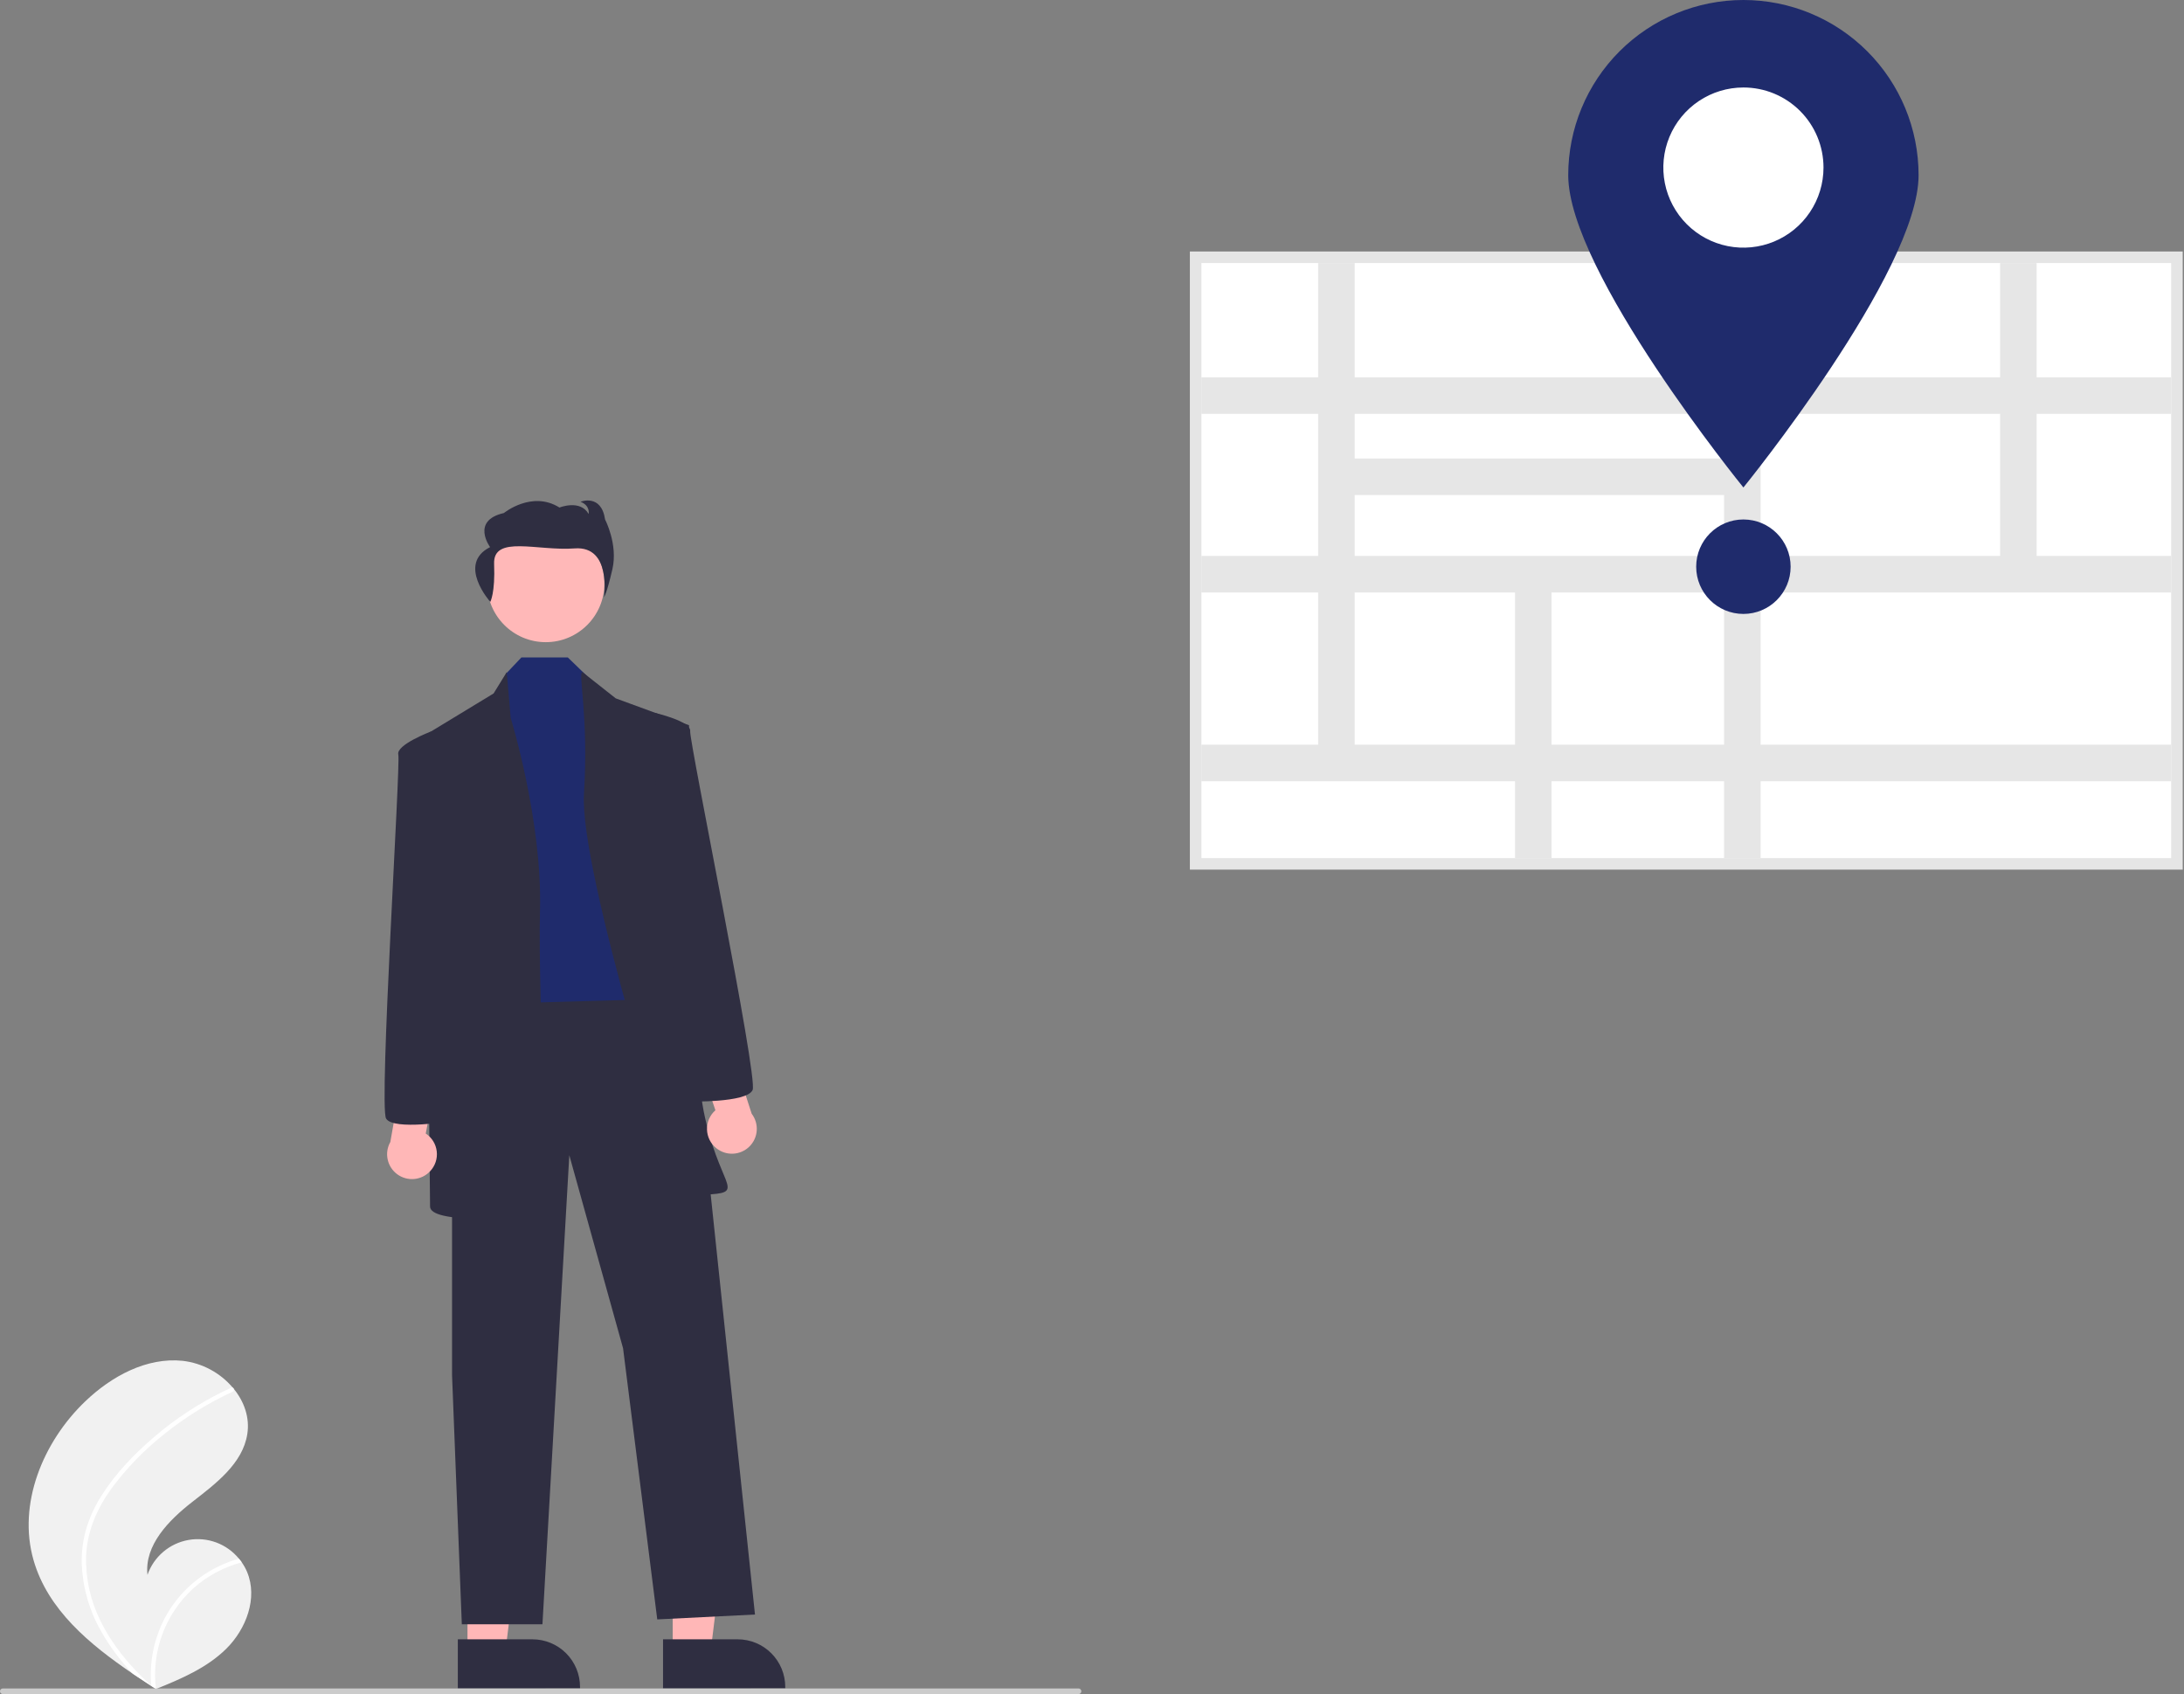 <svg width="156" height="121" viewBox="0 0 156 121" fill="none" xmlns="http://www.w3.org/2000/svg">
<rect x="0" y="0" width="156" height="121" fill="#808080" stroke="none"/>
<g clip-path="url(#clip0_235_867)">
<path d="M2.398 111.442C3.417 114.976 6.392 117.45 9.495 119.552C9.929 119.846 10.362 120.132 10.796 120.413C10.799 120.414 10.802 120.417 10.805 120.418C10.825 120.431 10.846 120.445 10.866 120.458C10.955 120.516 11.045 120.574 11.133 120.631L11.085 120.652C11.085 120.652 11.037 120.678 11.089 120.657C11.105 120.65 11.121 120.644 11.137 120.638C12.939 119.911 14.774 119.13 16.156 117.768C17.589 116.353 18.426 114.135 17.65 112.277C17.548 112.033 17.419 111.802 17.266 111.587C17.203 111.497 17.136 111.411 17.065 111.326C16.637 110.804 16.077 110.405 15.444 110.17C14.81 109.936 14.126 109.874 13.461 109.992C12.796 110.11 12.174 110.402 11.66 110.84C11.145 111.278 10.757 111.844 10.534 112.482C10.306 110.359 12.056 108.581 13.741 107.269C15.426 105.958 17.34 104.53 17.666 102.419C17.848 101.245 17.44 100.106 16.696 99.193C16.673 99.165 16.65 99.137 16.626 99.11C15.72 98.046 14.447 97.363 13.059 97.197C10.475 96.928 7.965 98.296 6.088 100.092C3.067 102.983 1.24 107.423 2.398 111.442Z" fill="#F1F1F1"/>
<path d="M7.255 106.819C6.759 107.59 6.379 108.43 6.125 109.312C5.911 110.1 5.815 110.915 5.842 111.731C5.911 113.41 6.383 115.048 7.217 116.507C7.845 117.614 8.61 118.638 9.495 119.552C9.929 119.846 10.362 120.133 10.796 120.413C10.798 120.414 10.802 120.417 10.804 120.418C10.825 120.432 10.846 120.445 10.866 120.458C10.955 120.516 11.045 120.574 11.133 120.631C11.133 120.631 11.037 120.678 11.089 120.657C11.105 120.65 11.121 120.644 11.137 120.638C10.975 119.313 11.133 117.969 11.598 116.718C12.063 115.467 12.821 114.346 13.809 113.448C14.798 112.564 15.983 111.927 17.266 111.588C17.203 111.498 17.135 111.411 17.065 111.327C16.569 111.466 16.087 111.648 15.624 111.872C13.967 112.668 12.611 113.975 11.755 115.602C10.988 117.078 10.657 118.744 10.803 120.402C10.729 120.334 10.655 120.266 10.583 120.198C9.213 118.921 7.996 117.455 7.173 115.763C6.458 114.33 6.107 112.744 6.15 111.143C6.217 109.398 6.913 107.782 7.919 106.375C9.023 104.873 10.326 103.53 11.794 102.382C13.272 101.198 14.89 100.199 16.612 99.407C16.651 99.389 16.681 99.357 16.697 99.317C16.712 99.277 16.712 99.233 16.696 99.193C16.684 99.157 16.659 99.128 16.626 99.111C16.609 99.103 16.59 99.1 16.572 99.1C16.553 99.101 16.535 99.106 16.519 99.115C16.306 99.213 16.095 99.312 15.886 99.415C14.142 100.277 12.512 101.353 11.033 102.616C9.605 103.834 8.26 105.226 7.255 106.819Z" fill="white"/>
<path d="M48.05 117.972H50.758L52.045 107.53L48.05 107.53L48.05 117.972Z" fill="#FFB7B7"/>
<path d="M47.36 117.089L52.691 117.088H52.691C53.593 117.088 54.457 117.446 55.094 118.084C55.731 118.721 56.089 119.585 56.089 120.486V120.596L47.36 120.597L47.36 117.089Z" fill="#2F2E41"/>
<path d="M33.392 117.972H36.099L37.387 107.53L33.392 107.53L33.392 117.972Z" fill="#FFB7B7"/>
<path d="M32.702 117.089L38.033 117.088H38.033C38.934 117.088 39.799 117.446 40.436 118.084C41.073 118.721 41.431 119.585 41.431 120.486V120.596L32.702 120.597L32.702 117.089Z" fill="#2F2E41"/>
<path d="M32.289 70.645V98.217L32.987 116.015H38.746L40.665 82.512L44.504 96.297L46.947 115.666L53.927 115.317L49.216 70.645H32.289Z" fill="#2F2E41"/>
<path d="M38.983 45.867C41.296 45.867 43.171 43.992 43.171 41.679C43.171 39.366 41.296 37.491 38.983 37.491C36.67 37.491 34.795 39.366 34.795 41.679C34.795 43.992 36.67 45.867 38.983 45.867Z" fill="#FFB8B8"/>
<path d="M37.243 46.958L36.128 48.135L35.081 71.693L47.471 71.344L44.504 50.753L41.887 48.244L40.559 46.958H37.243Z" fill="#1F2B6C"/>
<path d="M35.256 49.531L36.196 48.005L36.477 51.276C36.477 51.276 38.746 58.605 38.571 65.062C38.397 71.518 39.444 86.7 38.048 86.874C36.652 87.049 30.719 87.398 30.719 86.176C30.719 84.955 30.37 52.498 30.37 52.498L35.256 49.531Z" fill="#2F2E41"/>
<path d="M41.606 48.005L43.981 49.88L49.216 51.8C49.216 51.8 49.216 74.136 50.263 79.371C51.31 84.606 53.229 85.129 50.786 85.304C48.343 85.478 48.518 84.606 48.518 84.606C48.518 84.606 41.363 62.27 41.712 56.686C42.061 51.102 41.257 48.005 41.606 48.005Z" fill="#2F2E41"/>
<path d="M35.021 42.989C35.021 42.989 35.377 42.364 35.294 40.276C35.212 38.189 38.39 39.37 41.047 39.17C43.703 38.971 43.141 42.656 43.141 42.656C43.141 42.656 43.332 42.437 43.742 40.658C44.153 38.88 43.221 37.108 43.221 37.108C42.947 35.24 41.468 35.839 41.468 35.839C42.18 36.116 42.044 36.709 42.044 36.709C41.441 35.652 39.962 36.251 39.962 36.251C37.99 35.013 35.992 36.643 35.992 36.643C33.609 37.184 35.007 39.078 35.007 39.078C32.611 40.289 35.021 42.989 35.021 42.989Z" fill="#2F2E41"/>
<path d="M30.724 83.653C30.902 83.465 31.036 83.241 31.118 82.996C31.199 82.751 31.226 82.491 31.196 82.234C31.166 81.978 31.081 81.731 30.945 81.511C30.809 81.291 30.627 81.104 30.411 80.962L31.166 76.996L28.867 75.95L27.881 81.566C27.666 81.944 27.599 82.388 27.69 82.813C27.781 83.238 28.025 83.615 28.375 83.872C28.726 84.13 29.159 84.249 29.592 84.209C30.025 84.168 30.428 83.971 30.724 83.653Z" fill="#FFB7B7"/>
<path d="M31.242 52.498L30.779 52.249C30.779 52.249 28.276 53.196 28.45 53.894C28.625 54.592 27.054 79.022 27.578 79.894C28.101 80.767 32.289 80.069 32.289 80.069L31.242 52.498Z" fill="#2F2E41"/>
<path d="M51.163 82.008C50.961 81.847 50.797 81.643 50.682 81.412C50.568 81.18 50.505 80.927 50.499 80.668C50.494 80.41 50.544 80.154 50.648 79.918C50.752 79.681 50.907 79.47 51.101 79.3L49.805 75.477L51.936 74.122L53.691 79.547C53.955 79.892 54.084 80.323 54.052 80.756C54.021 81.19 53.831 81.597 53.52 81.9C53.208 82.204 52.796 82.382 52.362 82.402C51.927 82.422 51.501 82.282 51.163 82.008Z" fill="#FFB7B7"/>
<path d="M49.117 78.675C49.117 78.675 53.362 78.787 53.759 77.85C54.157 76.913 49.221 52.936 49.298 52.221C49.374 51.505 46.764 50.914 46.764 50.914L46.34 51.224L49.117 78.675Z" fill="#2F2E41"/>
<path d="M77.037 121H0.202C0.148 121 0.097 120.979 0.059 120.941C0.021 120.903 0 120.852 0 120.798C0 120.745 0.021 120.694 0.059 120.656C0.097 120.618 0.148 120.597 0.202 120.597H77.037C77.09 120.597 77.141 120.618 77.179 120.656C77.217 120.694 77.238 120.745 77.238 120.798C77.238 120.852 77.217 120.903 77.179 120.941C77.141 120.979 77.09 121 77.037 121Z" fill="#CBCBCB"/>
<path d="M155.908 62.113H84.991V17.962H155.908V62.113ZM86.641 60.463H154.258V19.613H86.641V60.463Z" fill="#E5E5E5"/>
<path d="M155.083 18.787H85.816V61.288H155.083V18.787Z" fill="white"/>
<path d="M155.083 29.559V26.95H145.474V18.787H142.865V26.95H125.758V18.787H123.148V26.95H96.763V18.787H94.153V26.95H85.816V29.559H94.153V39.707H85.816V42.317H94.153V53.19H85.816V55.8H108.216V61.288H110.825V55.8H123.148V61.288H125.758V55.8H155.083V53.19H125.758V42.317H155.083V39.707H145.474V29.559L155.083 29.559ZM123.148 29.559V32.748H96.763V29.559H123.148ZM96.763 35.358H123.148V39.707H96.763V35.358ZM96.763 53.19V42.317H108.216V53.19L96.763 53.19ZM123.148 53.19H110.825V42.317H123.148V53.19ZM142.865 39.707H125.758V29.559H142.865V39.707Z" fill="#E6E6E6"/>
<path d="M137.042 12.513C137.042 19.424 124.529 34.819 124.529 34.819C124.529 34.819 112.016 19.424 112.016 12.513C112.016 9.194 113.335 6.012 115.681 3.665C118.028 1.318 121.21 0 124.529 0C127.848 0 131.03 1.318 133.377 3.665C135.724 6.012 137.042 9.194 137.042 12.513Z" fill="#1F2B6C"/>
<path d="M130.25 11.969C130.25 13.1 129.914 14.206 129.285 15.147C128.657 16.087 127.764 16.82 126.718 17.253C125.673 17.686 124.523 17.8 123.413 17.579C122.304 17.358 121.285 16.814 120.485 16.014C119.685 15.213 119.14 14.194 118.919 13.085C118.698 11.975 118.812 10.825 119.245 9.78C119.678 8.734 120.411 7.841 121.351 7.213C122.292 6.584 123.398 6.249 124.529 6.249C125.281 6.248 126.025 6.396 126.719 6.683C127.413 6.971 128.044 7.392 128.575 7.923C129.106 8.454 129.527 9.085 129.815 9.779C130.102 10.473 130.25 11.217 130.25 11.969Z" fill="white"/>
<path d="M124.529 43.85C126.392 43.85 127.902 42.339 127.902 40.477C127.902 38.614 126.392 37.103 124.529 37.103C122.666 37.103 121.156 38.614 121.156 40.477C121.156 42.339 122.666 43.85 124.529 43.85Z" fill="#1F2B6C"/>
</g>
<defs>
<clipPath id="clip0_235_867">
<rect width="155.908" height="121" fill="white"/>
</clipPath>
</defs>
</svg>
